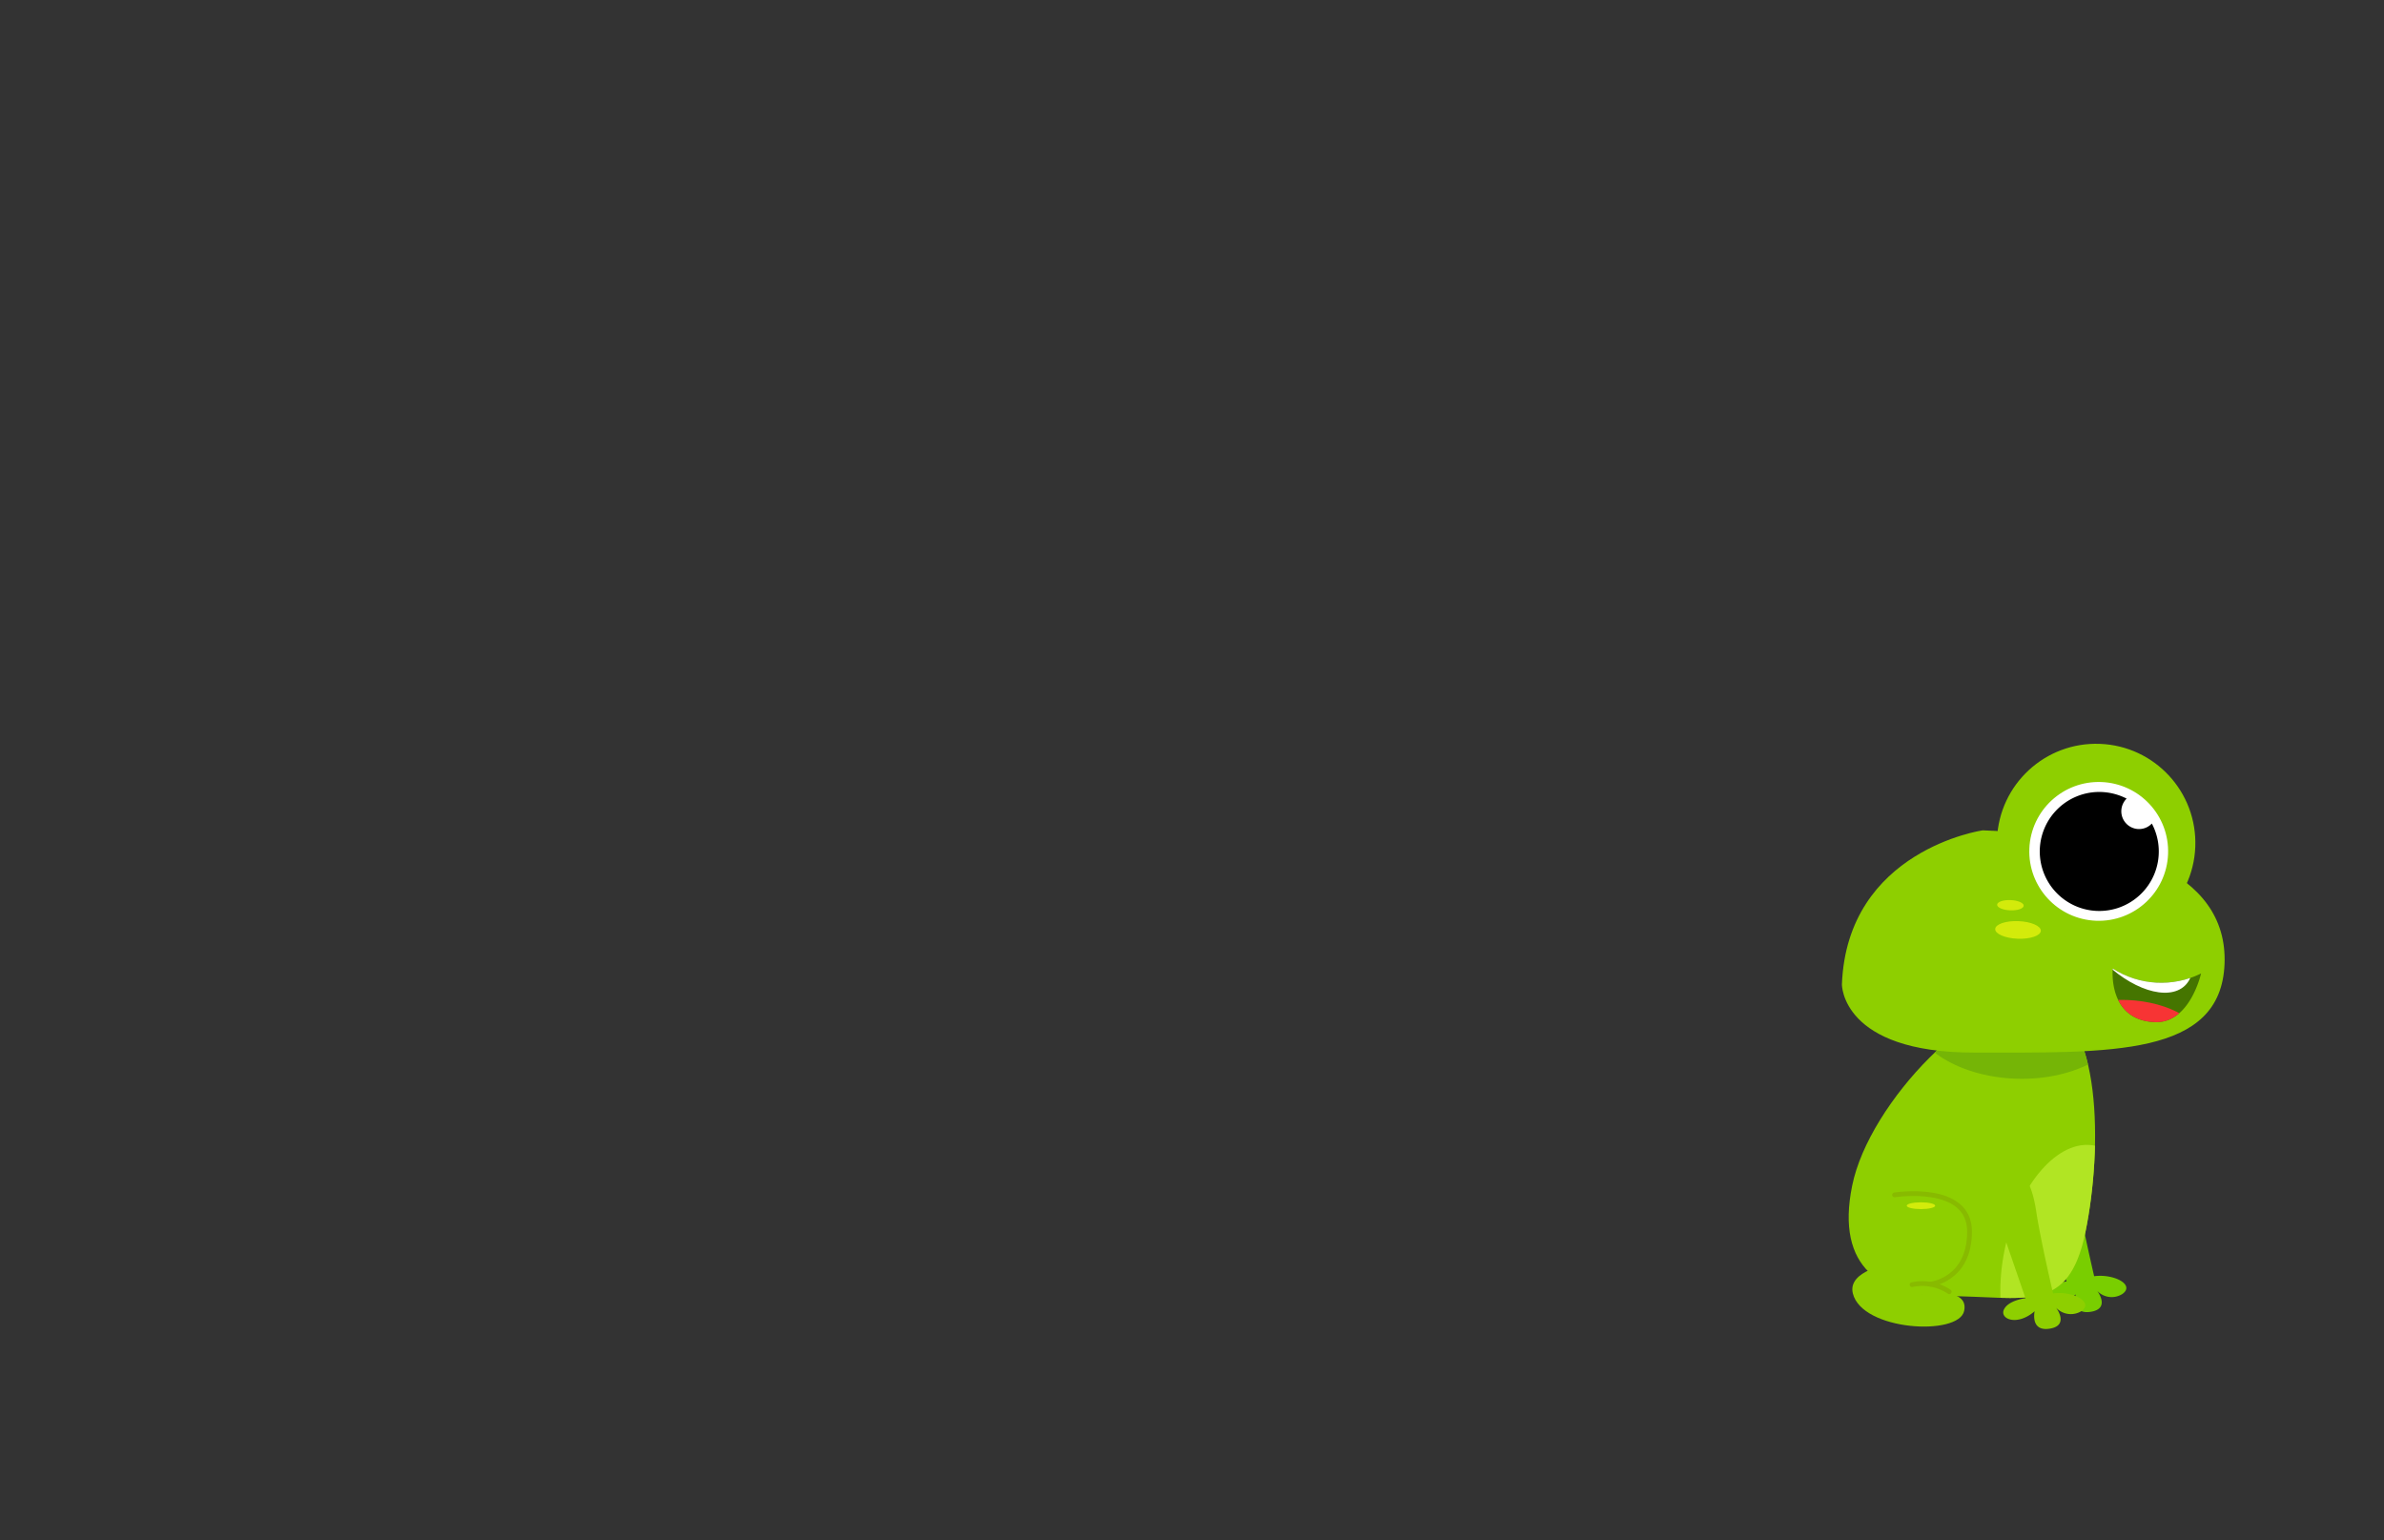 <svg id="Layer_1" data-name="Layer 1" xmlns="http://www.w3.org/2000/svg" xmlns:xlink="http://www.w3.org/1999/xlink" viewBox="0 0 260 168"><rect x="0" y="0" width="260" height="168" fill="#333333" stroke="none"/><defs><style>.cls-1{fill:#8ecf00;}.cls-2{fill:#457500;}.cls-3{fill:#79ce00;}.cls-4{clip-path:url(#clip-path);}.cls-5{fill:#75b506;}.cls-6{fill:#b1e523;}.cls-7{fill:#fff;}.cls-8{fill:#d3eb0b;}.cls-9{clip-path:url(#clip-path-2);}.cls-10{fill:#f73434;}.cls-11{fill:none;stroke:#88ba00;stroke-linecap:round;stroke-linejoin:round;stroke-width:0.52px;}</style><clipPath id="clip-path"><path class="cls-1" d="M202,129.31c-1.86,9.09,3.33,12.05,10.17,12.05,8.73,0,13.41,2.07,15.27-7s1.82-23.77-4.88-25.15S203.83,120.22,202,129.31Z"/></clipPath><clipPath id="clip-path-2"><path class="cls-2" d="M240.05,106.17a9.8,9.8,0,0,1-9.63-.53s-.6,5.64,4.6,5.84C238.84,111.63,240.05,106.17,240.05,106.17Z"/></clipPath></defs><path class="cls-3" d="M222.27,130.76l3.11,9s-1.87.2-2.35,1.22,1.4,1.88,3.35.19c0,0-.52,2.25,1.65,1.9s.7-2.27.7-2.27a2.18,2.18,0,0,0,2.75.32c1.39-1-.94-2.22-3.09-1.93,0,0-1.37-5.83-1.82-8.9s-1.44-4.93-3.3-4.8S221.77,129.4,222.27,130.76Z"/><path class="cls-1" d="M202,129.31c-1.86,9.09,3.33,12.05,10.17,12.05,8.73,0,13.41,2.07,15.27-7s1.82-23.77-4.88-25.15S203.83,120.22,202,129.31Z"/><g class="cls-4"><ellipse class="cls-5" cx="220.15" cy="110.14" rx="7.5" ry="11.95" transform="translate(103.5 326.92) rotate(-88.29)"/><ellipse class="cls-6" cx="225.82" cy="137.78" rx="13.1" ry="7.34" transform="translate(45.51 331.35) rotate(-78.42)"/></g><path class="cls-1" d="M215.29,114.8c14.87,0,26.93.47,27.32-9.68s-11.52-14-26.38-14.56c0,0-14.78,2.13-15.35,16.8C200.88,107.36,200.8,114.8,215.29,114.8Z"/><circle class="cls-1" cx="228.63" cy="91.95" r="10.82" transform="translate(127.83 316.82) rotate(-87.77)"/><circle class="cls-7" cx="228.91" cy="92.86" r="7.57" transform="translate(127.19 317.98) rotate(-87.77)"/><path d="M229.21,86.38a6.54,6.54,0,0,1,2.72.72,1.94,1.94,0,0,0,1.28,3.32,1.92,1.92,0,0,0,1.47-.6,6.49,6.49,0,1,1-5.47-3.44Z"/><ellipse class="cls-8" cx="220.08" cy="101.42" rx="0.96" ry="2.49" transform="translate(110.18 317.39) rotate(-87.77)"/><ellipse class="cls-8" cx="219.24" cy="98.72" rx="0.56" ry="1.45" transform="translate(112.08 313.96) rotate(-87.77)"/><path class="cls-2" d="M240.05,106.17a9.8,9.8,0,0,1-9.63-.53s-.6,5.64,4.6,5.84C238.84,111.63,240.05,106.17,240.05,106.17Z"/><g class="cls-9"><ellipse class="cls-10" cx="231.79" cy="113.65" rx="4.6" ry="8.5" transform="translate(109.21 340.85) rotate(-87.77)"/><ellipse class="cls-7" cx="232.41" cy="101.33" rx="4.6" ry="8.5" transform="translate(-5.63 188.62) rotate(-43.69)"/></g><path class="cls-1" d="M202.07,141.06c1,4.1,11.54,4.69,12.14,1.92s-4.69-1.8-4.69-1.8,5-.72,4.93-5.89-5.17-4.69-5.17-4.69-7.35-1.14-7.12,5c0,0,.12,3.1,4,2.24C206.18,137.84,201.46,138.54,202.07,141.06Z"/><ellipse class="cls-1" cx="209.91" cy="131.18" rx="0.52" ry="0.19"/><path class="cls-1" d="M217.8,132.59l3.1,9s-1.86.21-2.35,1.23,1.41,1.87,3.35.19c0,0-.51,2.25,1.65,1.9s.7-2.27.7-2.27A2.21,2.21,0,0,0,227,143c1.38-1-.95-2.23-3.09-1.93,0,0-1.37-5.84-1.83-8.9s-1.43-4.93-3.3-4.8S217.29,131.24,217.8,132.59Z"/><path class="cls-11" d="M206.62,130.32s8.18-1.3,8.18,4-4.28,5.74-4.28,5.74"/><path class="cls-11" d="M212.58,140.88a5.29,5.29,0,0,0-4.05-.77"/><ellipse class="cls-8" cx="209.5" cy="131.5" rx="1.55" ry="0.37"/></svg>